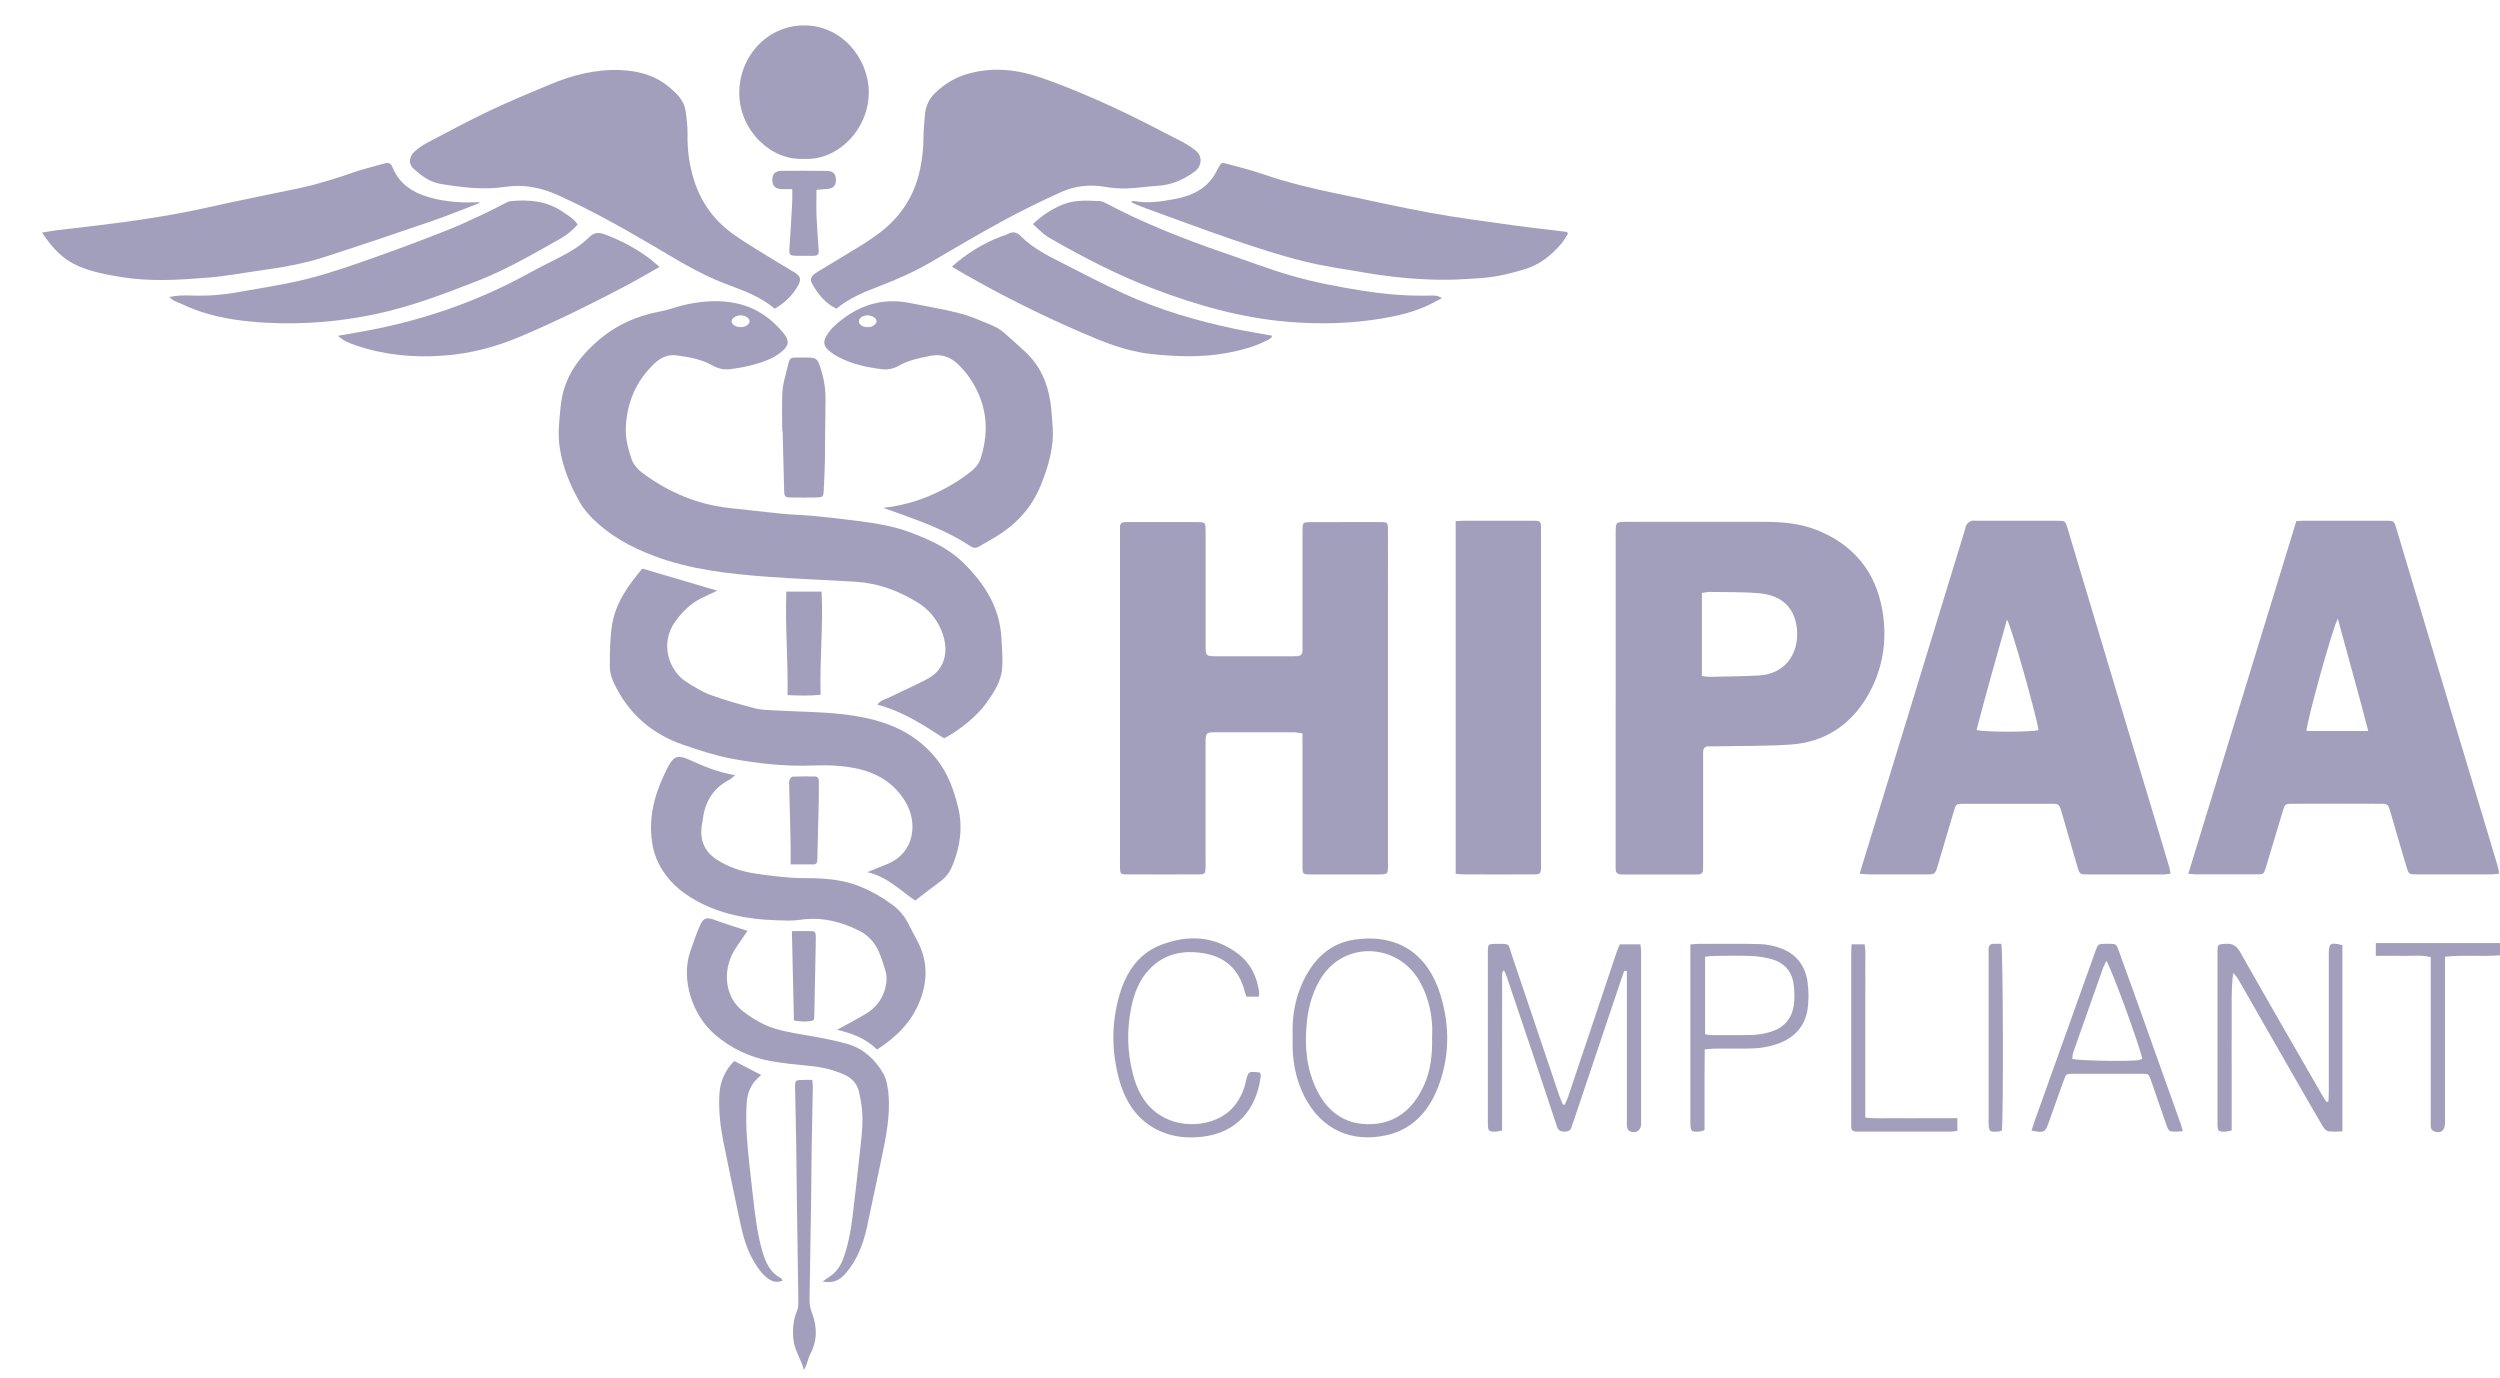 <svg width="49" height="27" viewBox="0 0 49 27" fill="none" xmlns="http://www.w3.org/2000/svg">
<g clip-path="url(#clip0_902_997)">
<path d="M25.528 14.375C25.461 14.366 25.407 14.352 25.354 14.352C24.839 14.351 24.324 14.351 23.809 14.352C23.646 14.352 23.629 14.372 23.629 14.544C23.628 15.327 23.628 16.109 23.629 16.892C23.629 16.934 23.631 16.976 23.629 17.017C23.622 17.12 23.61 17.137 23.512 17.138C23.033 17.14 22.553 17.14 22.073 17.138C21.965 17.138 21.954 17.123 21.952 17.008C21.95 16.883 21.952 16.758 21.952 16.633V10.418C21.952 10.387 21.952 10.356 21.952 10.325C21.952 10.268 21.981 10.238 22.035 10.235C22.066 10.233 22.096 10.233 22.126 10.233H23.444C23.479 10.233 23.515 10.234 23.55 10.236C23.597 10.239 23.626 10.264 23.627 10.314C23.629 10.361 23.63 10.408 23.63 10.455C23.63 11.18 23.63 11.906 23.63 12.631C23.63 12.862 23.63 12.863 23.86 12.863C24.345 12.863 24.829 12.863 25.314 12.863C25.349 12.863 25.385 12.862 25.42 12.861C25.493 12.859 25.532 12.825 25.529 12.745C25.527 12.703 25.529 12.661 25.529 12.619C25.529 11.899 25.529 11.179 25.529 10.459C25.529 10.438 25.529 10.418 25.529 10.397C25.53 10.239 25.534 10.235 25.695 10.234C25.912 10.232 26.129 10.234 26.346 10.233C26.584 10.233 26.821 10.231 27.058 10.233C27.195 10.234 27.204 10.243 27.204 10.385C27.206 10.808 27.204 11.23 27.204 11.653C27.204 13.401 27.204 15.149 27.204 16.897C27.204 17.145 27.22 17.139 26.976 17.139C26.547 17.139 26.117 17.139 25.688 17.139C25.532 17.139 25.529 17.134 25.529 16.969C25.529 16.171 25.529 15.373 25.529 14.575L25.528 14.375Z" fill="#A19FBB"/>
<path d="M48.983 17.124C48.919 17.13 48.871 17.138 48.823 17.138C48.338 17.139 47.853 17.139 47.369 17.138C47.214 17.138 47.211 17.137 47.166 16.987C47.06 16.634 46.959 16.279 46.855 15.926C46.805 15.756 46.804 15.754 46.639 15.754C46.074 15.752 45.508 15.752 44.943 15.754C44.785 15.754 44.785 15.756 44.737 15.917C44.63 16.276 44.522 16.634 44.414 16.992C44.37 17.136 44.368 17.137 44.226 17.137C43.827 17.138 43.428 17.138 43.029 17.137C42.991 17.137 42.952 17.13 42.891 17.125C43.599 14.814 44.303 12.517 45.008 10.214C45.062 10.211 45.107 10.206 45.151 10.206C45.686 10.205 46.221 10.205 46.757 10.206C46.92 10.206 46.923 10.206 46.969 10.36C47.29 11.43 47.61 12.5 47.93 13.57C48.186 14.421 48.442 15.272 48.699 16.122C48.786 16.41 48.872 16.699 48.958 16.988C48.969 17.033 48.977 17.078 48.983 17.124ZM45.822 12.128C45.724 12.28 45.198 14.193 45.208 14.327H46.417C46.229 13.591 46.023 12.879 45.822 12.128Z" fill="#A19FBB"/>
<path d="M36.449 17.125C36.567 16.739 36.674 16.387 36.782 16.035C37.111 14.963 37.439 13.89 37.767 12.818C38.016 12.004 38.266 11.19 38.515 10.376C38.526 10.341 38.53 10.301 38.551 10.274C38.575 10.245 38.606 10.222 38.641 10.209C38.667 10.199 38.701 10.207 38.731 10.207H40.321C40.477 10.207 40.479 10.207 40.523 10.352C40.836 11.396 41.15 12.441 41.462 13.486C41.737 14.402 42.012 15.316 42.289 16.231C42.367 16.489 42.444 16.747 42.521 17.007C42.53 17.046 42.536 17.085 42.541 17.125C42.5 17.131 42.459 17.136 42.418 17.139C41.918 17.139 41.419 17.139 40.919 17.139C40.762 17.139 40.761 17.137 40.713 16.974C40.612 16.624 40.512 16.275 40.41 15.926C40.36 15.755 40.358 15.755 40.195 15.754C39.629 15.754 39.064 15.754 38.498 15.754C38.338 15.754 38.338 15.755 38.291 15.915C38.187 16.264 38.085 16.613 37.981 16.961C37.928 17.138 37.926 17.138 37.752 17.138C37.379 17.138 37.005 17.138 36.631 17.138C36.58 17.138 36.526 17.131 36.449 17.125ZM38.74 14.307C38.893 14.354 39.843 14.35 39.953 14.309C39.94 14.117 39.418 12.253 39.337 12.144C39.128 12.873 38.929 13.589 38.74 14.307L38.74 14.307Z" fill="#A19FBB"/>
<path d="M31.667 13.686C31.667 12.611 31.667 11.536 31.667 10.462C31.667 10.229 31.668 10.228 31.89 10.228C32.759 10.228 33.627 10.228 34.495 10.227C34.869 10.227 35.245 10.245 35.598 10.384C36.305 10.662 36.759 11.181 36.894 11.961C36.997 12.556 36.904 13.128 36.6 13.647C36.261 14.226 35.749 14.546 35.099 14.593C34.611 14.627 34.121 14.618 33.632 14.628C33.587 14.629 33.541 14.63 33.496 14.628C33.421 14.626 33.382 14.661 33.382 14.74C33.382 14.776 33.381 14.812 33.381 14.849C33.381 15.543 33.381 16.237 33.381 16.931C33.381 16.968 33.38 17.004 33.38 17.041C33.38 17.104 33.349 17.137 33.287 17.139C33.257 17.14 33.227 17.141 33.196 17.141H31.863C31.833 17.141 31.803 17.139 31.773 17.139C31.706 17.138 31.668 17.106 31.667 17.035C31.667 16.988 31.666 16.941 31.666 16.894C31.667 15.825 31.667 14.755 31.667 13.686ZM33.357 13.251C33.424 13.257 33.483 13.267 33.542 13.266C33.849 13.259 34.157 13.255 34.464 13.24C35.048 13.213 35.298 12.724 35.207 12.237C35.139 11.872 34.887 11.663 34.478 11.628C34.157 11.6 33.833 11.607 33.511 11.602C33.462 11.602 33.413 11.614 33.357 11.622V13.251Z" fill="#A19FBB"/>
<path d="M18.503 14.471C18.099 14.209 17.69 13.941 17.197 13.811C17.257 13.723 17.336 13.715 17.4 13.683C17.655 13.559 17.915 13.443 18.167 13.313C18.522 13.129 18.595 12.777 18.48 12.435C18.395 12.175 18.223 11.956 17.995 11.815C17.619 11.58 17.212 11.43 16.771 11.402C16.192 11.366 15.613 11.348 15.035 11.304C14.285 11.247 13.537 11.167 12.824 10.898C12.357 10.723 11.919 10.484 11.565 10.112C11.477 10.019 11.401 9.914 11.339 9.801C11.166 9.487 11.031 9.155 10.974 8.796C10.928 8.516 10.961 8.236 10.99 7.956C11.044 7.429 11.311 7.042 11.689 6.705C12.057 6.377 12.475 6.191 12.946 6.103C13.123 6.07 13.293 5.999 13.47 5.964C13.793 5.898 14.121 5.875 14.447 5.948C14.815 6.03 15.116 6.235 15.357 6.529C15.48 6.679 15.463 6.779 15.313 6.899C15.125 7.05 14.901 7.115 14.675 7.172C14.562 7.2 14.447 7.216 14.332 7.233C14.206 7.253 14.078 7.228 13.966 7.164C13.745 7.038 13.5 6.998 13.256 6.965C13.087 6.942 12.938 7.015 12.816 7.135C12.467 7.472 12.286 7.89 12.266 8.382C12.257 8.593 12.31 8.795 12.376 8.992C12.419 9.12 12.511 9.211 12.616 9.288C13.119 9.655 13.673 9.888 14.29 9.956C14.635 9.993 14.98 10.035 15.326 10.069C15.532 10.089 15.739 10.093 15.945 10.113C16.226 10.139 16.506 10.17 16.786 10.207C17.131 10.252 17.476 10.302 17.806 10.422C18.198 10.566 18.581 10.734 18.886 11.035C19.294 11.436 19.596 11.902 19.628 12.508C19.639 12.705 19.657 12.904 19.642 13.1C19.621 13.369 19.47 13.586 19.32 13.796C19.15 14.034 18.788 14.328 18.503 14.471ZM14.514 6.412C14.605 6.414 14.685 6.364 14.691 6.302C14.697 6.236 14.61 6.178 14.511 6.181C14.418 6.184 14.34 6.237 14.34 6.298C14.341 6.359 14.421 6.41 14.514 6.412Z" fill="#A19FBB"/>
<path d="M16.394 6.05C16.17 5.943 16.038 5.767 15.924 5.573C15.872 5.483 15.888 5.42 15.977 5.36C16.078 5.291 16.186 5.234 16.289 5.169C16.616 4.963 16.96 4.78 17.265 4.544C17.668 4.233 17.936 3.813 18.038 3.294C18.078 3.1 18.099 2.903 18.1 2.705C18.1 2.549 18.117 2.394 18.13 2.238C18.144 2.075 18.217 1.924 18.335 1.816C18.504 1.655 18.694 1.534 18.917 1.463C19.426 1.301 19.93 1.357 20.418 1.527C20.885 1.689 21.343 1.884 21.794 2.09C22.264 2.305 22.721 2.549 23.182 2.785C23.267 2.83 23.348 2.883 23.425 2.943C23.58 3.058 23.556 3.259 23.417 3.362C23.192 3.527 22.953 3.628 22.677 3.643C22.476 3.655 22.276 3.688 22.075 3.694C21.934 3.697 21.793 3.686 21.653 3.661C21.356 3.612 21.066 3.642 20.794 3.766C20.411 3.94 20.032 4.124 19.663 4.325C19.176 4.59 18.699 4.872 18.221 5.151C17.916 5.328 17.597 5.469 17.271 5.595C16.965 5.713 16.658 5.83 16.394 6.05Z" fill="#A19FBB"/>
<path d="M15.184 6.051C14.896 5.805 14.549 5.688 14.209 5.558C13.704 5.367 13.248 5.079 12.783 4.806C12.182 4.454 11.574 4.114 10.94 3.827C10.606 3.675 10.263 3.607 9.895 3.663C9.472 3.727 9.051 3.673 8.632 3.604C8.427 3.569 8.26 3.445 8.107 3.308C8.002 3.214 8.014 3.07 8.129 2.967C8.201 2.902 8.281 2.846 8.367 2.801C8.771 2.589 9.174 2.372 9.586 2.175C9.98 1.987 10.383 1.821 10.785 1.654C11.228 1.469 11.688 1.352 12.169 1.374C12.516 1.39 12.847 1.477 13.124 1.714C13.27 1.838 13.409 1.97 13.438 2.176C13.459 2.33 13.479 2.487 13.476 2.642C13.469 2.945 13.513 3.246 13.604 3.534C13.74 3.971 14 4.321 14.36 4.581C14.645 4.786 14.951 4.96 15.249 5.146C15.361 5.216 15.478 5.279 15.589 5.351C15.691 5.417 15.704 5.479 15.647 5.587C15.553 5.767 15.381 5.942 15.184 6.051Z" fill="#A19FBB"/>
<path d="M28.531 17.126V10.216C28.59 10.212 28.639 10.206 28.688 10.206C29.133 10.206 29.577 10.206 30.021 10.206C30.203 10.206 30.204 10.206 30.204 10.398V16.171C30.204 16.438 30.205 16.704 30.204 16.97C30.204 17.13 30.196 17.138 30.041 17.138C29.587 17.14 29.132 17.14 28.678 17.138C28.634 17.138 28.589 17.131 28.531 17.126Z" fill="#A19FBB"/>
<path d="M12.588 11.144L14.057 11.577C13.959 11.624 13.85 11.674 13.742 11.727C13.533 11.831 13.372 11.991 13.234 12.183C12.917 12.625 13.127 13.157 13.447 13.362C13.602 13.46 13.76 13.56 13.929 13.622C14.213 13.726 14.505 13.807 14.798 13.884C14.923 13.916 15.058 13.917 15.188 13.924C15.631 13.95 16.077 13.949 16.517 13.999C17.221 14.08 17.882 14.278 18.36 14.881C18.581 15.16 18.695 15.483 18.779 15.824C18.872 16.202 18.823 16.567 18.685 16.924C18.634 17.057 18.564 17.175 18.449 17.261C18.277 17.388 18.109 17.52 17.938 17.651C17.635 17.444 17.382 17.178 16.998 17.095C17.153 17.032 17.279 16.982 17.405 16.929C17.922 16.713 18.001 16.126 17.738 15.701C17.52 15.349 17.199 15.153 16.805 15.066C16.515 15.003 16.224 14.992 15.932 15.004C15.395 15.024 14.863 14.968 14.338 14.869C14.017 14.809 13.703 14.705 13.392 14.598C12.781 14.389 12.318 13.991 12.033 13.389C11.988 13.294 11.953 13.181 11.953 13.076C11.953 12.801 11.953 12.522 11.996 12.251C12.066 11.81 12.323 11.464 12.588 11.144Z" fill="#A19FBB"/>
<path d="M9.406 3.976C9.095 4.095 8.786 4.222 8.471 4.331C7.773 4.571 7.074 4.807 6.371 5.034C5.957 5.168 5.529 5.242 5.099 5.302C4.759 5.349 4.421 5.414 4.08 5.441C3.513 5.487 2.944 5.524 2.375 5.43C2.085 5.383 1.798 5.329 1.527 5.211C1.228 5.081 1.016 4.851 0.824 4.559C0.942 4.54 1.034 4.522 1.127 4.511C1.492 4.467 1.858 4.428 2.223 4.38C2.833 4.301 3.441 4.206 4.042 4.072C4.638 3.939 5.236 3.819 5.834 3.695C6.211 3.617 6.576 3.5 6.94 3.375C7.135 3.307 7.338 3.262 7.536 3.204C7.612 3.182 7.66 3.198 7.692 3.277C7.854 3.672 8.187 3.821 8.559 3.905C8.702 3.935 8.848 3.954 8.994 3.962C9.128 3.972 9.263 3.964 9.398 3.964L9.406 3.976Z" fill="#A19FBB"/>
<path d="M22.184 3.943C22.204 3.941 22.225 3.941 22.245 3.943C22.498 3.99 22.748 3.951 22.995 3.907C23.287 3.855 23.563 3.754 23.756 3.5C23.805 3.435 23.842 3.36 23.881 3.288C23.935 3.189 23.943 3.18 24.048 3.21C24.282 3.274 24.517 3.333 24.746 3.411C25.225 3.576 25.715 3.694 26.21 3.796C26.822 3.921 27.432 4.062 28.047 4.174C28.577 4.27 29.112 4.339 29.646 4.414C29.995 4.463 30.346 4.5 30.696 4.543C30.704 4.544 30.711 4.555 30.735 4.572C30.693 4.638 30.656 4.711 30.605 4.772C30.41 5.003 30.183 5.186 29.89 5.275C29.595 5.365 29.296 5.435 28.988 5.454C28.727 5.471 28.464 5.488 28.203 5.483C27.729 5.474 27.257 5.43 26.789 5.35C26.372 5.28 25.951 5.221 25.541 5.118C25.077 5.002 24.619 4.852 24.165 4.697C23.562 4.491 22.966 4.267 22.367 4.049C22.302 4.025 22.24 3.993 22.176 3.965L22.184 3.943Z" fill="#A19FBB"/>
<path d="M17.31 9.954C17.638 9.918 17.96 9.832 18.264 9.699C18.539 9.58 18.798 9.425 19.035 9.239C19.121 9.171 19.188 9.088 19.222 8.98C19.404 8.411 19.334 7.88 18.995 7.392C18.935 7.308 18.869 7.229 18.796 7.157C18.643 7.001 18.458 6.931 18.243 6.973C18.026 7.016 17.808 7.057 17.61 7.172C17.507 7.23 17.388 7.252 17.272 7.235C16.986 7.198 16.705 7.139 16.445 7.003C16.368 6.964 16.296 6.916 16.231 6.859C16.145 6.78 16.134 6.693 16.193 6.591C16.231 6.524 16.278 6.462 16.333 6.409C16.765 6 17.265 5.821 17.851 5.942C18.171 6.008 18.496 6.059 18.813 6.142C19.036 6.2 19.25 6.297 19.465 6.386C19.544 6.421 19.617 6.468 19.683 6.525C19.819 6.641 19.95 6.764 20.082 6.884C20.377 7.151 20.532 7.495 20.589 7.888C20.61 8.032 20.616 8.178 20.629 8.323C20.667 8.746 20.554 9.135 20.395 9.52C20.214 9.961 19.911 10.283 19.518 10.521C19.409 10.588 19.297 10.647 19.188 10.712C19.129 10.747 19.081 10.745 19.021 10.706C18.59 10.418 18.11 10.24 17.629 10.066C17.53 10.03 17.43 9.996 17.31 9.954ZM17.007 6.413C17.097 6.413 17.181 6.356 17.181 6.296C17.181 6.237 17.092 6.18 17.005 6.181C16.907 6.183 16.834 6.233 16.835 6.298C16.836 6.363 16.911 6.413 17.006 6.413H17.007Z" fill="#A19FBB"/>
<path d="M17.191 20.57C16.971 20.357 16.701 20.25 16.405 20.184C16.599 20.078 16.782 19.983 16.959 19.878C17.15 19.766 17.287 19.604 17.348 19.38C17.38 19.262 17.389 19.143 17.354 19.025C17.315 18.896 17.276 18.766 17.221 18.644C17.142 18.467 17.006 18.324 16.835 18.239C16.469 18.056 16.089 17.967 15.678 18.029C15.524 18.052 15.366 18.042 15.209 18.037C14.659 18.019 14.124 17.92 13.636 17.648C13.336 17.481 13.079 17.256 12.914 16.933C12.827 16.763 12.785 16.589 12.768 16.398C12.723 15.904 12.871 15.462 13.09 15.037C13.203 14.818 13.29 14.792 13.507 14.89C13.788 15.018 14.073 15.138 14.408 15.194C14.357 15.234 14.328 15.266 14.292 15.285C13.976 15.449 13.813 15.719 13.773 16.076C13.768 16.123 13.753 16.168 13.749 16.215C13.722 16.49 13.82 16.7 14.05 16.849C14.279 16.998 14.534 17.08 14.8 17.121C15.034 17.157 15.27 17.185 15.506 17.203C15.711 17.218 15.919 17.206 16.124 17.221C16.376 17.238 16.625 17.28 16.861 17.377C17.082 17.467 17.291 17.585 17.484 17.729C17.621 17.827 17.733 17.96 17.808 18.114C17.871 18.244 17.946 18.369 18.009 18.499C18.182 18.862 18.178 19.229 18.035 19.603C17.872 20.03 17.571 20.325 17.191 20.57Z" fill="#A19FBB"/>
<path d="M20.246 4.393C20.411 4.232 20.603 4.104 20.813 4.016C21.056 3.913 21.307 3.93 21.559 3.942C21.589 3.944 21.618 3.953 21.645 3.967C22.396 4.366 23.18 4.678 23.98 4.952C24.415 5.101 24.846 5.267 25.286 5.396C25.756 5.533 26.236 5.624 26.72 5.7C27.171 5.771 27.621 5.807 28.075 5.792C28.111 5.792 28.146 5.796 28.18 5.804C28.198 5.808 28.215 5.819 28.262 5.843C28.157 5.898 28.076 5.944 27.992 5.983C27.715 6.114 27.421 6.184 27.122 6.236C26.497 6.345 25.869 6.36 25.239 6.307C24.333 6.23 23.468 5.987 22.617 5.663C21.919 5.397 21.258 5.057 20.609 4.686C20.56 4.66 20.513 4.629 20.468 4.595C20.398 4.536 20.332 4.472 20.246 4.393Z" fill="#A19FBB"/>
<path d="M3.318 5.821C3.406 5.808 3.464 5.796 3.521 5.793C3.597 5.789 3.673 5.789 3.749 5.792C4.066 5.804 4.384 5.78 4.697 5.721C5.144 5.64 5.594 5.575 6.034 5.463C6.468 5.354 6.894 5.203 7.318 5.054C7.805 4.883 8.287 4.7 8.768 4.511C9.023 4.412 9.269 4.291 9.518 4.176C9.656 4.112 9.789 4.039 9.925 3.971C9.952 3.956 9.981 3.946 10.01 3.942C10.369 3.908 10.717 3.937 11.029 4.151C11.133 4.222 11.244 4.283 11.322 4.4C11.227 4.509 11.115 4.602 10.991 4.673C10.455 4.975 9.924 5.286 9.35 5.509C8.694 5.765 8.038 6.016 7.347 6.159C6.65 6.307 5.938 6.363 5.227 6.326C4.793 6.303 4.362 6.248 3.946 6.113C3.764 6.055 3.59 5.97 3.413 5.894C3.387 5.884 3.367 5.86 3.318 5.821Z" fill="#A19FBB"/>
<path d="M12.927 5.232C12.684 5.368 12.461 5.5 12.233 5.62C11.572 5.967 10.903 6.297 10.217 6.589C9.728 6.798 9.228 6.931 8.697 6.97C8.11 7.014 7.54 6.96 6.981 6.772C6.863 6.732 6.744 6.689 6.623 6.582C6.769 6.557 6.89 6.535 7.011 6.514C8.184 6.313 9.302 5.94 10.354 5.362C10.563 5.247 10.778 5.142 10.989 5.033C11.188 4.93 11.38 4.816 11.542 4.654C11.633 4.562 11.722 4.545 11.853 4.594C12.143 4.7 12.419 4.845 12.673 5.025C12.755 5.083 12.83 5.152 12.927 5.232Z" fill="#A19FBB"/>
<path d="M18.658 5.225C18.942 4.971 19.267 4.771 19.619 4.636C19.662 4.62 19.708 4.611 19.747 4.589C19.845 4.533 19.928 4.547 20.006 4.627C20.249 4.873 20.552 5.018 20.85 5.171C21.238 5.371 21.626 5.57 22.022 5.753C22.72 6.074 23.452 6.287 24.199 6.445C24.44 6.495 24.684 6.534 24.937 6.58C24.907 6.649 24.846 6.665 24.794 6.69C24.56 6.806 24.309 6.868 24.057 6.916C23.562 7.01 23.066 6.992 22.567 6.939C22.076 6.888 21.629 6.704 21.183 6.511C20.355 6.154 19.548 5.747 18.765 5.292C18.735 5.275 18.706 5.256 18.658 5.225Z" fill="#A19FBB"/>
<path d="M15.76 3.113C15.127 3.155 14.503 2.575 14.49 1.844C14.478 1.124 15.022 0.509 15.742 0.498C16.506 0.487 17.019 1.153 17.028 1.792C17.038 2.539 16.407 3.156 15.76 3.113Z" fill="#A19FBB"/>
<path d="M14.652 18.245C14.561 18.38 14.468 18.503 14.389 18.634C14.161 19.019 14.197 19.545 14.57 19.827C14.703 19.93 14.846 20.018 14.997 20.089C15.248 20.201 15.519 20.242 15.788 20.288C16.065 20.337 16.345 20.385 16.615 20.463C16.918 20.551 17.15 20.761 17.309 21.036C17.375 21.151 17.401 21.3 17.414 21.438C17.451 21.863 17.368 22.278 17.281 22.691C17.184 23.149 17.088 23.607 16.989 24.064C16.918 24.387 16.8 24.69 16.587 24.945C16.454 25.104 16.318 25.156 16.124 25.116C16.172 25.083 16.211 25.053 16.252 25.027C16.387 24.942 16.473 24.818 16.528 24.667C16.621 24.412 16.672 24.147 16.706 23.878C16.76 23.445 16.808 23.01 16.854 22.576C16.878 22.358 16.906 22.14 16.905 21.922C16.905 21.747 16.875 21.57 16.836 21.399C16.802 21.245 16.701 21.134 16.558 21.068C16.335 20.966 16.101 20.912 15.858 20.89C15.602 20.866 15.345 20.841 15.093 20.795C14.698 20.723 14.328 20.547 14.019 20.283C13.56 19.894 13.348 19.188 13.525 18.663C13.583 18.49 13.643 18.318 13.714 18.152C13.784 17.985 13.849 17.972 14.015 18.033C14.218 18.109 14.426 18.171 14.652 18.245Z" fill="#A19FBB"/>
<path d="M31.835 19.027C31.812 19.094 31.788 19.161 31.765 19.229C31.459 20.139 31.153 21.049 30.847 21.96C30.834 21.999 30.816 22.038 30.806 22.078C30.787 22.159 30.735 22.18 30.66 22.181C30.585 22.181 30.541 22.154 30.515 22.076C30.347 21.563 30.174 21.051 30.003 20.539C29.844 20.067 29.685 19.595 29.525 19.123C29.514 19.09 29.497 19.06 29.476 19.014C29.424 19.073 29.442 19.133 29.442 19.184C29.44 20.113 29.44 21.041 29.44 21.969V22.156C29.393 22.166 29.364 22.177 29.336 22.179C29.18 22.188 29.162 22.172 29.162 22.009C29.162 20.893 29.162 19.776 29.162 18.661C29.162 18.507 29.167 18.502 29.315 18.5C29.609 18.498 29.553 18.485 29.633 18.722C29.943 19.642 30.254 20.562 30.564 21.481C30.584 21.539 30.61 21.594 30.633 21.649L30.667 21.654C30.689 21.606 30.714 21.56 30.731 21.51C30.864 21.116 30.997 20.723 31.128 20.328C31.314 19.772 31.5 19.216 31.687 18.66C31.703 18.611 31.726 18.564 31.749 18.509H32.152C32.159 18.555 32.163 18.602 32.166 18.649C32.167 19.776 32.167 20.902 32.166 22.029C32.166 22.164 32.048 22.232 31.931 22.165C31.91 22.153 31.895 22.118 31.89 22.09C31.883 22.05 31.887 22.007 31.887 21.965C31.887 21.037 31.887 20.108 31.887 19.18V19.033L31.835 19.027Z" fill="#A19FBB"/>
<path d="M45.911 22.176C45.81 22.176 45.719 22.186 45.633 22.172C45.593 22.165 45.55 22.116 45.526 22.076C45.312 21.71 45.102 21.343 44.89 20.975C44.708 20.657 44.525 20.338 44.343 20.02C44.188 19.748 44.032 19.476 43.876 19.205C43.848 19.155 43.812 19.11 43.769 19.073C43.727 19.417 43.745 19.757 43.741 20.096C43.738 20.436 43.741 20.775 43.741 21.114V22.157C43.693 22.166 43.656 22.178 43.618 22.18C43.478 22.185 43.464 22.17 43.463 22.021C43.463 20.9 43.463 19.778 43.463 18.656C43.463 18.508 43.471 18.509 43.621 18.499C43.756 18.489 43.836 18.534 43.908 18.663C44.435 19.595 44.971 20.521 45.505 21.449C45.534 21.5 45.568 21.549 45.6 21.599L45.637 21.59C45.64 21.531 45.644 21.472 45.644 21.413C45.644 20.516 45.644 19.619 45.644 18.721C45.644 18.484 45.666 18.467 45.911 18.524L45.911 22.176Z" fill="#A19FBB"/>
<path d="M25.337 20.331C25.319 19.944 25.379 19.565 25.551 19.214C25.76 18.785 26.08 18.483 26.552 18.416C27.421 18.294 27.998 18.716 28.237 19.512C28.422 20.125 28.414 20.749 28.17 21.348C27.98 21.815 27.658 22.146 27.162 22.253C26.489 22.397 25.904 22.142 25.571 21.5C25.384 21.136 25.32 20.744 25.337 20.331ZM28.069 20.344C28.069 20.25 28.075 20.156 28.068 20.062C28.044 19.762 27.967 19.479 27.816 19.219C27.381 18.473 26.301 18.422 25.851 19.239C25.705 19.503 25.635 19.788 25.609 20.086C25.569 20.529 25.612 20.964 25.81 21.366C26.016 21.782 26.344 22.029 26.81 22.034C27.325 22.04 27.685 21.766 27.91 21.273C28.042 20.98 28.076 20.664 28.069 20.344Z" fill="#A19FBB"/>
<path d="M24.671 19.535H24.431C24.419 19.506 24.409 19.477 24.4 19.447C24.294 19.009 24.019 18.754 23.595 18.684C23.194 18.618 22.819 18.686 22.521 19.005C22.328 19.21 22.231 19.466 22.174 19.74C22.082 20.175 22.094 20.627 22.206 21.056C22.312 21.461 22.519 21.789 22.917 21.95C23.341 22.121 23.902 22.028 24.188 21.682C24.299 21.546 24.377 21.385 24.415 21.212C24.466 20.994 24.468 20.994 24.695 21.022C24.7 21.042 24.714 21.067 24.711 21.09C24.628 21.764 24.221 22.195 23.596 22.276C23.297 22.316 23.011 22.292 22.736 22.17C22.295 21.972 22.051 21.595 21.929 21.135C21.791 20.619 21.785 20.094 21.921 19.575C22.046 19.094 22.294 18.694 22.762 18.517C23.285 18.319 23.805 18.34 24.272 18.699C24.515 18.885 24.64 19.149 24.681 19.457C24.683 19.475 24.676 19.496 24.671 19.535Z" fill="#A19FBB"/>
<path d="M42.784 22.17C42.722 22.175 42.683 22.18 42.643 22.18C42.516 22.18 42.504 22.171 42.459 22.042C42.358 21.753 42.26 21.463 42.159 21.174C42.115 21.048 42.112 21.047 41.986 21.046C41.532 21.045 41.078 21.045 40.624 21.046C40.497 21.046 40.496 21.048 40.45 21.172C40.353 21.44 40.257 21.709 40.163 21.978C40.084 22.201 40.071 22.209 39.818 22.159C39.841 22.09 39.861 22.022 39.885 21.955C40.28 20.851 40.675 19.747 41.07 18.644C41.12 18.505 41.125 18.501 41.265 18.498C41.29 18.498 41.315 18.498 41.34 18.498C41.477 18.501 41.481 18.504 41.527 18.632C41.648 18.969 41.77 19.306 41.891 19.643C42.175 20.439 42.459 21.235 42.743 22.032C42.756 22.07 42.766 22.11 42.784 22.17ZM41.989 20.756C41.941 20.503 41.374 18.949 41.284 18.834C41.262 18.88 41.24 18.918 41.225 18.958C41.028 19.514 40.831 20.071 40.635 20.628C40.62 20.668 40.622 20.714 40.617 20.755C40.738 20.788 41.597 20.806 41.883 20.783C41.915 20.781 41.948 20.767 41.989 20.756Z" fill="#A19FBB"/>
<path d="M33.131 18.512C33.2 18.506 33.24 18.5 33.28 18.5C33.684 18.5 34.088 18.493 34.492 18.504C34.633 18.51 34.772 18.537 34.905 18.587C35.206 18.696 35.386 18.93 35.429 19.255C35.453 19.431 35.453 19.609 35.428 19.785C35.374 20.122 35.167 20.339 34.857 20.453C34.665 20.524 34.466 20.551 34.263 20.552C34.045 20.552 33.828 20.552 33.611 20.553C33.552 20.553 33.493 20.562 33.413 20.568C33.411 20.753 33.41 20.928 33.409 21.104C33.409 21.276 33.409 21.448 33.409 21.62V22.148C33.376 22.161 33.358 22.173 33.339 22.175C33.146 22.195 33.131 22.181 33.131 21.982V18.512L33.131 18.512ZM33.42 18.752V20.273C33.462 20.281 33.504 20.286 33.546 20.288C33.814 20.288 34.081 20.292 34.349 20.285C34.455 20.28 34.56 20.264 34.662 20.236C34.957 20.16 35.137 19.97 35.165 19.65C35.174 19.536 35.172 19.422 35.158 19.309C35.126 19.043 34.974 18.87 34.728 18.801C34.592 18.763 34.452 18.742 34.311 18.737C34.075 18.727 33.837 18.734 33.599 18.736C33.545 18.736 33.491 18.745 33.42 18.752H33.42Z" fill="#A19FBB"/>
<path d="M15.332 8.445C15.332 8.19 15.322 7.934 15.335 7.679C15.343 7.536 15.385 7.394 15.421 7.254C15.49 6.978 15.456 7.01 15.729 7.008C16.026 7.006 16.023 7.008 16.109 7.302C16.16 7.476 16.184 7.658 16.18 7.84C16.172 8.221 16.175 8.601 16.169 8.981C16.166 9.195 16.156 9.408 16.145 9.621C16.14 9.731 16.125 9.747 16.018 9.75C15.852 9.754 15.685 9.753 15.518 9.751C15.382 9.75 15.373 9.739 15.369 9.6C15.358 9.215 15.348 8.83 15.339 8.445L15.332 8.445Z" fill="#A19FBB"/>
<path d="M15.342 25.1C15.233 25.144 15.145 25.123 15.063 25.066C14.938 24.98 14.855 24.856 14.777 24.726C14.634 24.488 14.563 24.222 14.505 23.951C14.393 23.422 14.282 22.893 14.175 22.363C14.116 22.065 14.084 21.765 14.1 21.461C14.104 21.336 14.132 21.213 14.182 21.099C14.232 20.984 14.304 20.881 14.392 20.796L14.918 21.07C14.879 21.108 14.842 21.139 14.809 21.175C14.693 21.303 14.643 21.463 14.634 21.631C14.622 21.85 14.624 22.069 14.639 22.287C14.667 22.655 14.708 23.023 14.751 23.39C14.796 23.772 14.834 24.156 14.943 24.527C15.006 24.742 15.091 24.938 15.298 25.047C15.314 25.054 15.322 25.075 15.342 25.1Z" fill="#A19FBB"/>
<path d="M15.919 21.165C15.925 21.225 15.933 21.256 15.932 21.286C15.925 21.703 15.915 22.12 15.908 22.537C15.903 22.866 15.902 23.194 15.898 23.523C15.888 24.175 15.878 24.826 15.867 25.478C15.866 25.566 15.883 25.653 15.915 25.734C16.021 26.009 16.02 26.282 15.877 26.548C15.86 26.585 15.846 26.624 15.835 26.664C15.816 26.729 15.791 26.792 15.758 26.852C15.704 26.644 15.574 26.473 15.551 26.257C15.531 26.06 15.545 25.874 15.622 25.691C15.645 25.637 15.649 25.57 15.648 25.509C15.64 24.858 15.628 24.206 15.619 23.554C15.613 23.178 15.612 22.803 15.606 22.427C15.601 22.062 15.59 21.698 15.584 21.333C15.581 21.17 15.586 21.168 15.745 21.167C15.799 21.164 15.853 21.165 15.919 21.165Z" fill="#A19FBB"/>
<path d="M49.001 18.723C48.644 18.755 48.291 18.711 47.922 18.752V18.947C47.922 19.886 47.922 20.825 47.922 21.765C47.922 21.848 47.922 21.931 47.922 22.015C47.92 22.166 47.835 22.227 47.698 22.17C47.686 22.164 47.675 22.154 47.666 22.143C47.657 22.131 47.651 22.118 47.647 22.104C47.639 22.058 47.643 22.01 47.643 21.963V18.761C47.457 18.712 47.279 18.74 47.106 18.735C46.932 18.73 46.755 18.735 46.566 18.735V18.484H49.001V18.723Z" fill="#A19FBB"/>
<path d="M36.291 18.509H36.547C36.574 18.674 36.557 18.834 36.56 18.993C36.563 19.155 36.56 19.317 36.56 19.479V21.905C36.767 21.929 36.962 21.914 37.156 21.917C37.358 21.919 37.559 21.917 37.762 21.917H38.364V22.167C38.308 22.172 38.255 22.18 38.201 22.18C37.621 22.181 37.041 22.181 36.461 22.18C36.43 22.18 36.4 22.179 36.37 22.178C36.316 22.176 36.285 22.149 36.284 22.092C36.283 22.061 36.284 22.029 36.284 21.998C36.284 20.887 36.284 19.777 36.284 18.666C36.283 18.62 36.288 18.574 36.291 18.509Z" fill="#A19FBB"/>
<path d="M15.436 13.625C15.448 12.934 15.387 12.272 15.412 11.596H16.103C16.138 12.266 16.063 12.933 16.084 13.617C15.867 13.641 15.664 13.633 15.436 13.625Z" fill="#A19FBB"/>
<path d="M15.528 3.707C15.446 3.707 15.382 3.709 15.319 3.707C15.196 3.702 15.138 3.644 15.137 3.527C15.135 3.413 15.194 3.349 15.317 3.348C15.614 3.346 15.912 3.346 16.209 3.35C16.327 3.351 16.38 3.408 16.384 3.518C16.388 3.636 16.335 3.694 16.21 3.704C16.142 3.71 16.073 3.714 16.003 3.72C16.003 3.905 15.997 4.076 16.004 4.245C16.014 4.468 16.032 4.691 16.047 4.914C16.051 4.978 16.024 5.013 15.96 5.013C15.838 5.013 15.717 5.015 15.597 5.013C15.477 5.011 15.464 4.989 15.473 4.86C15.493 4.565 15.511 4.269 15.527 3.973C15.531 3.895 15.528 3.816 15.528 3.707Z" fill="#A19FBB"/>
<path d="M39.235 22.16C39.219 22.167 39.202 22.172 39.184 22.176C38.99 22.194 38.977 22.182 38.977 21.982C38.977 20.881 38.977 19.78 38.977 18.679C38.977 18.658 38.978 18.637 38.977 18.616C38.972 18.539 39.003 18.497 39.081 18.499C39.131 18.5 39.18 18.499 39.225 18.499C39.262 18.621 39.269 21.986 39.235 22.16Z" fill="#A19FBB"/>
<path d="M15.496 16.942C15.496 16.784 15.498 16.654 15.496 16.525C15.488 16.155 15.478 15.786 15.469 15.416C15.468 15.375 15.462 15.331 15.474 15.292C15.482 15.264 15.514 15.223 15.537 15.222C15.683 15.216 15.829 15.217 15.975 15.219C16.034 15.219 16.049 15.263 16.049 15.315C16.049 15.456 16.05 15.597 16.047 15.738C16.04 16.071 16.031 16.405 16.022 16.738C16.021 16.779 16.022 16.821 16.02 16.863C16.017 16.911 15.994 16.942 15.944 16.943C15.804 16.943 15.664 16.942 15.496 16.942Z" fill="#A19FBB"/>
<path d="M15.561 20.002C15.547 19.415 15.535 18.843 15.521 18.25C15.668 18.25 15.792 18.247 15.915 18.25C15.962 18.25 15.988 18.281 15.989 18.331C15.989 18.358 15.99 18.384 15.99 18.41C15.98 18.915 15.97 19.421 15.96 19.927C15.957 19.951 15.954 19.974 15.949 19.997C15.827 20.034 15.705 20.026 15.561 20.002Z" fill="#A19FBB"/>
</g>
<defs>
<clipPath id="clip0_902_997">
<rect width="48.176" height="26.352" fill="white" transform="translate(0.824 0.498)"/>
</clipPath>
</defs>
</svg>
